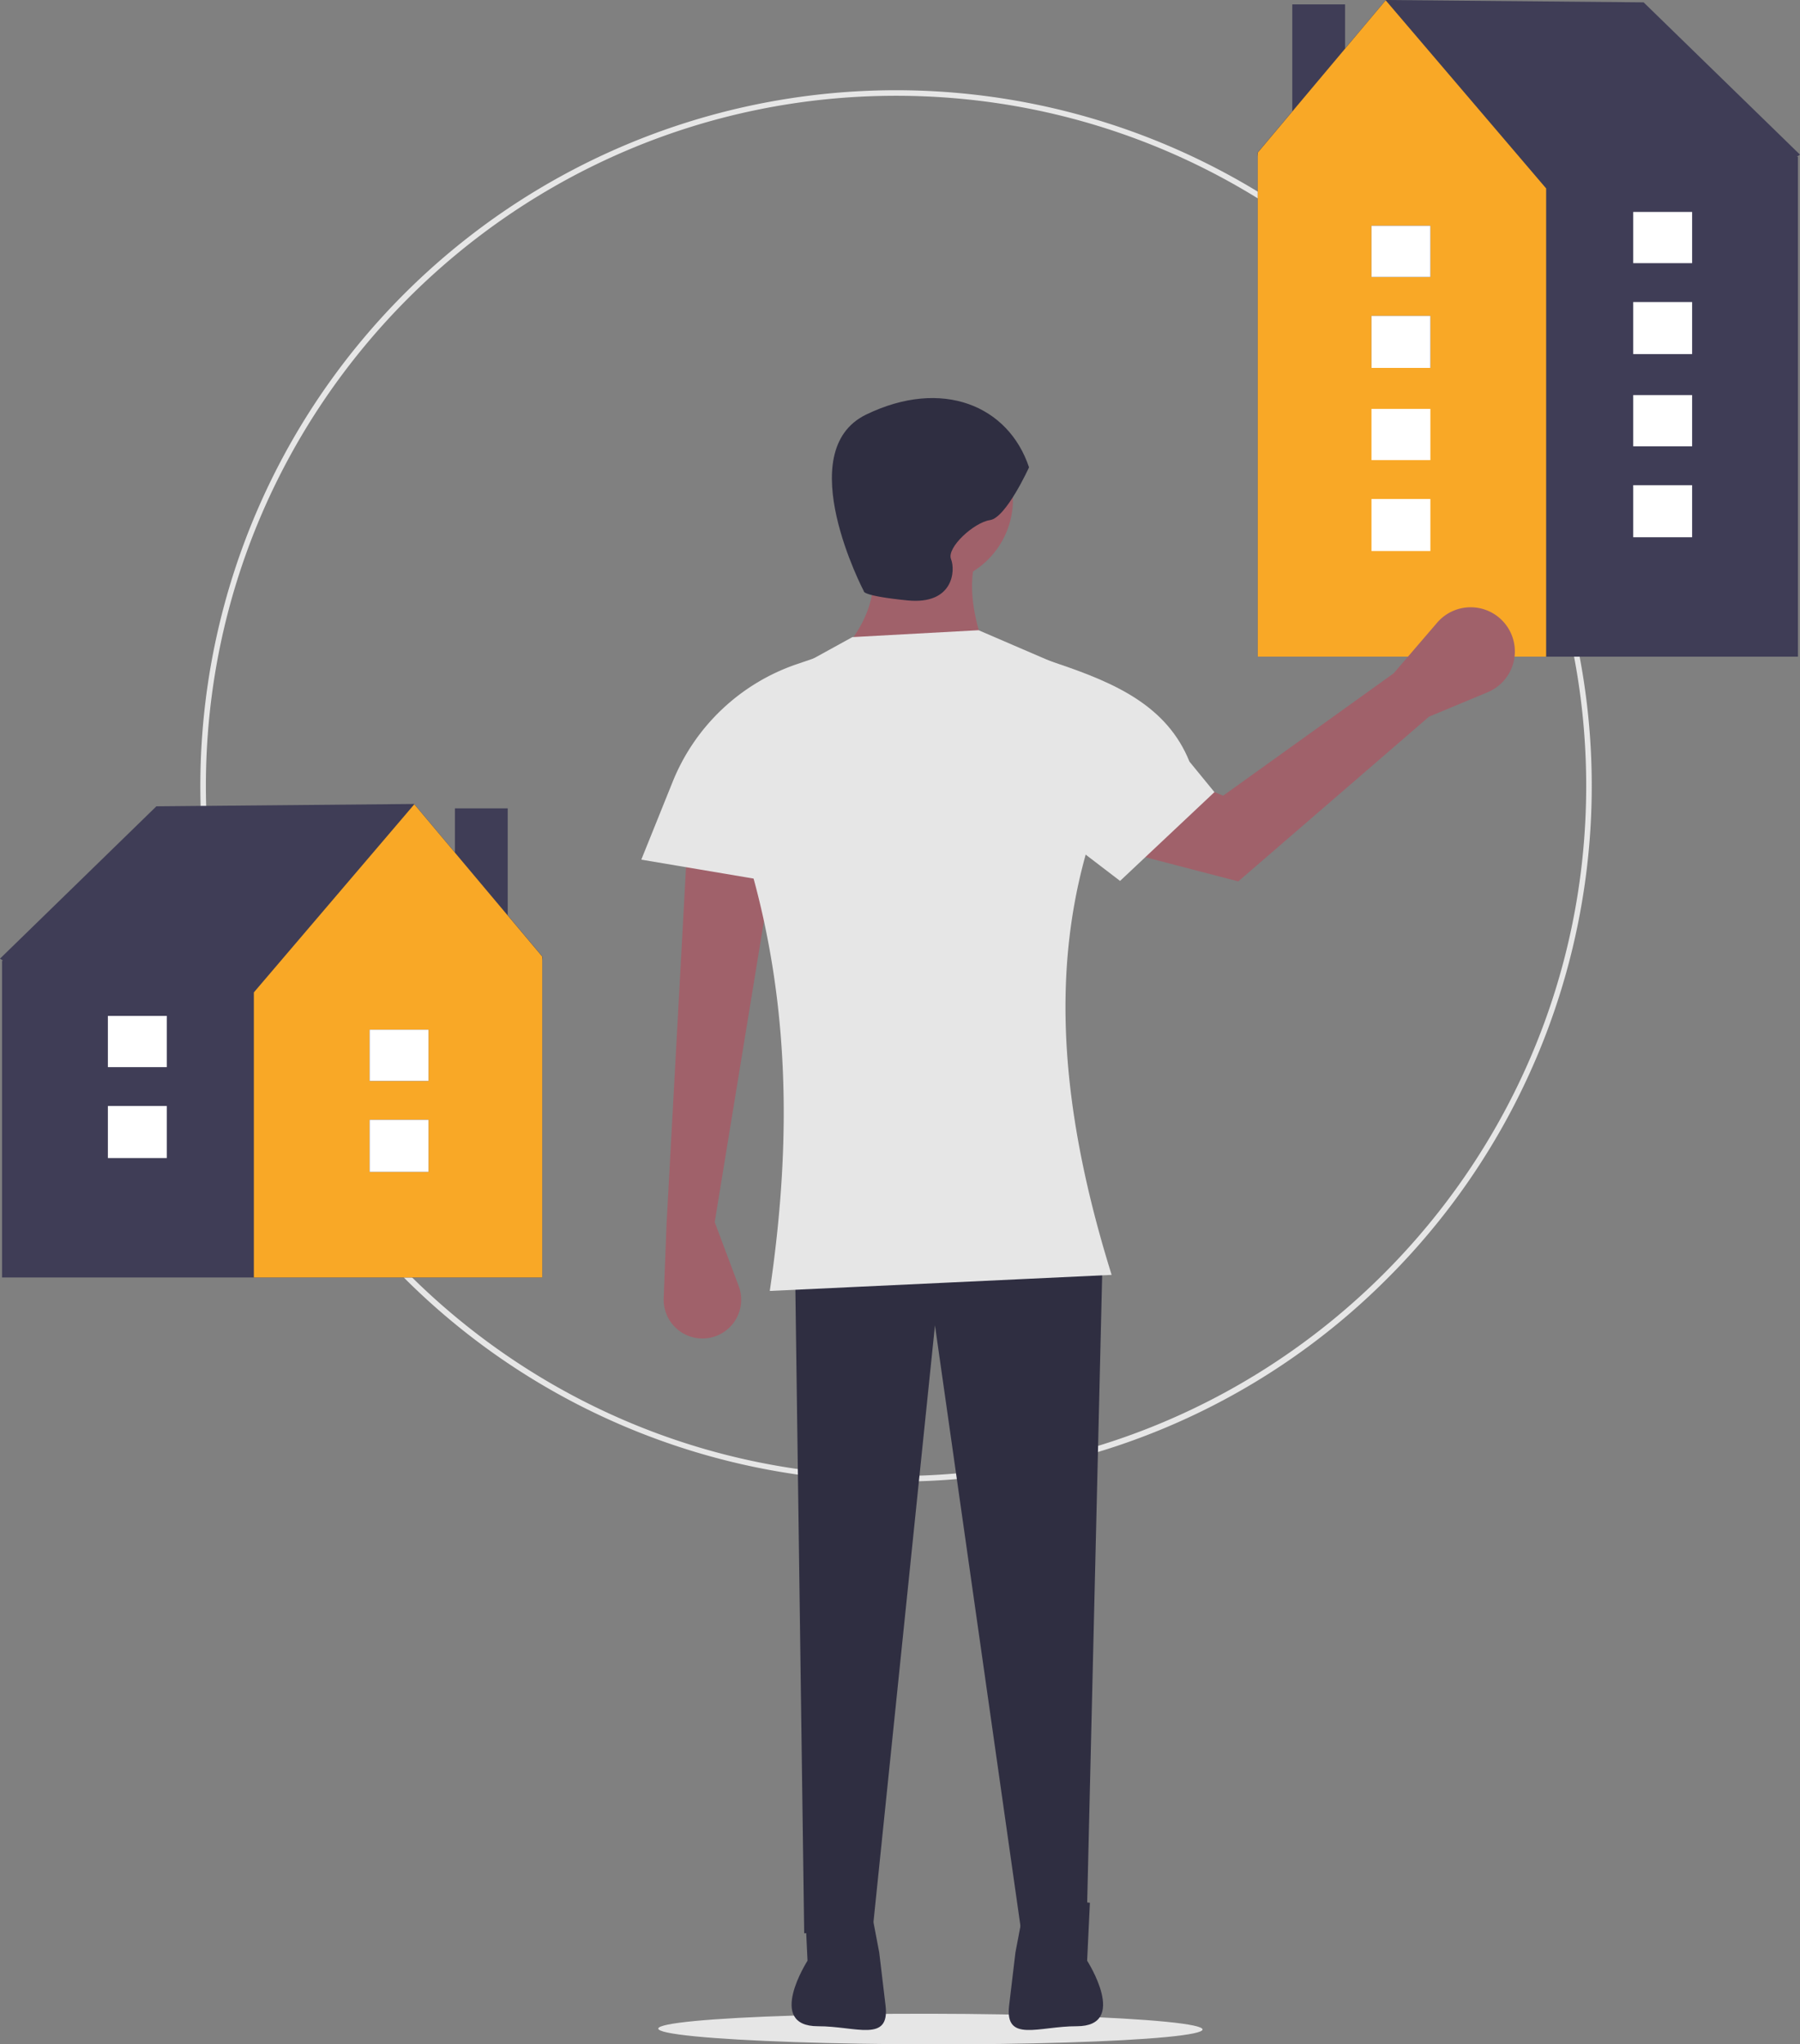 <svg xmlns="http://www.w3.org/2000/svg" id="efec5e00-3a03-4cc7-a116-3276bdc4c472" data-name="Layer 1" viewBox="0 0 648.601 736.677" class="injected-svg ClassicGrid__ImageFile-sc-td9pmq-4 fNAcXv grid_media" xmlns:xlink="http://www.w3.org/1999/xlink"><rect x="0" y="0" width="648.601" height="736.677" fill="#808080" stroke="none"/><ellipse cx="610.961" cy="812.823" rx="5.513" ry="98.066" transform="translate(-478.542 1340.817) rotate(-89.908)" fill="#e6e6e6"></ellipse><path d="M598.576,615.545a250.685,250.685,0,1,1,177.26-73.424A249.045,249.045,0,0,1,598.576,615.545Zm0-499.369c-137.125,0-248.684,111.559-248.684,248.684S461.451,613.545,598.576,613.545c137.125,0,248.684-111.56,248.684-248.685S735.7,116.176,598.576,116.176Z" transform="translate(-275.7 -81.662)" fill="#e6e6e6"></path><rect x="163.923" y="291.289" width="19.027" height="65.862" fill="#3f3d56"></rect><polygon points="195.515 344.761 149.239 289.708 56.349 290.557 0 345.442 1.139 346.174 0.732 346.174 0.732 460.334 195.39 460.334 195.39 346.174 195.515 344.761" fill="#3f3d56"></polygon><polygon points="149.287 289.825 91.475 357.603 91.475 460.334 195.39 460.334 195.39 344.71 149.287 289.825" fill="#f9a826"></polygon><rect x="133.187" y="403.523" width="21.222" height="18.758" fill="#3f3d56"></rect><rect x="133.187" y="371.055" width="21.222" height="18.46" fill="#3f3d56"></rect><rect x="133.187" y="403.523" width="21.222" height="18.758" fill="#fff"></rect><rect x="133.187" y="371.055" width="21.222" height="18.46" fill="#fff"></rect><rect x="38.875" y="398.545" width="21.222" height="18.758" fill="#3f3d56"></rect><rect x="38.875" y="366.077" width="21.222" height="18.46" fill="#3f3d56"></rect><rect x="38.875" y="398.545" width="21.222" height="18.758" fill="#fff"></rect><rect x="38.875" y="366.077" width="21.222" height="18.46" fill="#fff"></rect><rect x="465.651" y="1.581" width="19.027" height="65.862" fill="#3f3d56"></rect><polygon points="453.211 56.466 453.211 236.624 647.869 236.624 647.869 56.466 647.462 56.466 648.601 55.734 592.252 0.849 499.362 0 453.086 55.053 453.211 56.466" fill="#3f3d56"></polygon><polygon points="453.211 55.002 453.211 236.624 557.126 236.624 557.126 67.896 499.314 0.117 453.211 55.002" fill="#f9a826"></polygon><rect x="494.191" y="113.815" width="21.222" height="18.758" fill="#3f3d56"></rect><rect x="494.191" y="81.347" width="21.222" height="18.46" fill="#3f3d56"></rect><rect x="494.191" y="113.815" width="21.222" height="18.758" fill="#fff"></rect><rect x="494.191" y="81.347" width="21.222" height="18.46" fill="#fff"></rect><rect x="588.504" y="108.837" width="21.222" height="18.758" fill="#3f3d56"></rect><rect x="588.504" y="76.37" width="21.222" height="18.46" fill="#3f3d56"></rect><rect x="588.504" y="108.837" width="21.222" height="18.758" fill="#fff"></rect><rect x="588.504" y="76.37" width="21.222" height="18.46" fill="#fff"></rect><rect x="494.191" y="179.812" width="21.222" height="18.758" fill="#fff"></rect><rect x="494.191" y="147.344" width="21.222" height="18.46" fill="#fff"></rect><rect x="588.504" y="174.835" width="21.222" height="18.758" fill="#fff"></rect><rect x="588.504" y="142.367" width="21.222" height="18.46" fill="#fff"></rect><circle cx="334.42" cy="179.978" r="30.588" fill="#a0616a"></circle><path d="M578.705,317.029l52.082-.827c-4.48-12.344-6.421-23.902-3.307-33.895l-39.682-4.134Q595.841,297.601,578.705,317.029Z" transform="translate(-275.7 -81.662)" fill="#a0616a"></path><path d="M533.236,522.052l8.649,23.063a13.966,13.966,0,0,1-11.386,18.767h0a13.966,13.966,0,0,1-15.646-14.4l1.023-26.604,7.44-136.406,30.588,9.094Z" transform="translate(-275.7 -81.662)" fill="#a0616a"></path><polygon points="289.778 696.669 314.579 694.189 336.9 477.592 368.315 698.323 391.463 697.496 397.25 455.271 286.471 455.271 289.778 696.669" fill="#2f2e41"></polygon><path d="M646.495,250.066s-8.267,18.188-14.054,19.014-15.707,9.92-14.054,14.054.827,16.534-15.707,14.881-15.707-3.307-15.707-3.307-26.455-50.429.827-63.656S639.054,227.745,646.495,250.066Z" transform="translate(-275.7 -81.662)" fill="#2f2e41"></path><path d="M668.427,767.325l-.994,20.867s15.145,23.621-3.735,23.621c-.189,0,.186.001,0,0-13.653-.043-25.993,6.101-24.379-7.456l2.279-19.145,3.975-20.867Z" transform="translate(-275.7 -81.662)" fill="#2f2e41"></path><path d="M565.684,767.325l.994,20.867s-15.145,23.621,3.735,23.621c.189,0-.186.001,0,0,13.653-.043,25.993,6.101,24.379-7.456l-2.279-19.145-3.975-20.867Z" transform="translate(-275.7 -81.662)" fill="#2f2e41"></path><path d="M553.077,546.853l123.179-5.787c-22.973-73.72-23.143-134.041,5.787-189.586a29.74,29.74,0,0,0-17.974-27.314l-35.762-15.405L582.838,311.242,552.836,327.743A35.715,35.715,0,0,0,534.379,360.863C560.646,423.566,562.146,485.396,553.077,546.853Z" transform="translate(-275.7 -81.662)" fill="#e6e6e6"></path><path d="M575.398,403.006l-68.617-11.574,11.305-28.067a73.963,73.963,0,0,1,44.772-42.384l6.753-2.299Z" transform="translate(-275.7 -81.662)" fill="#e6e6e6"></path><path d="M790.634,339.906l21.122-8.801a15.919,15.919,0,0,0,7.345-23.183l0,0a15.919,15.919,0,0,0-25.546-1.881l-15.673,18.257-61.435,44.085-41.763-17.336-4.975,34.639,52.176,13.589Z" transform="translate(-275.7 -81.662)" fill="#a0616a"></path><path d="M679.3,399.103l34-32-9-11c-8.044-19.971-26.538-28.184-46.919-35.122l-6.753-2.299-5.328,54.421Z" transform="translate(-275.7 -81.662)" fill="#e6e6e6"></path></svg>